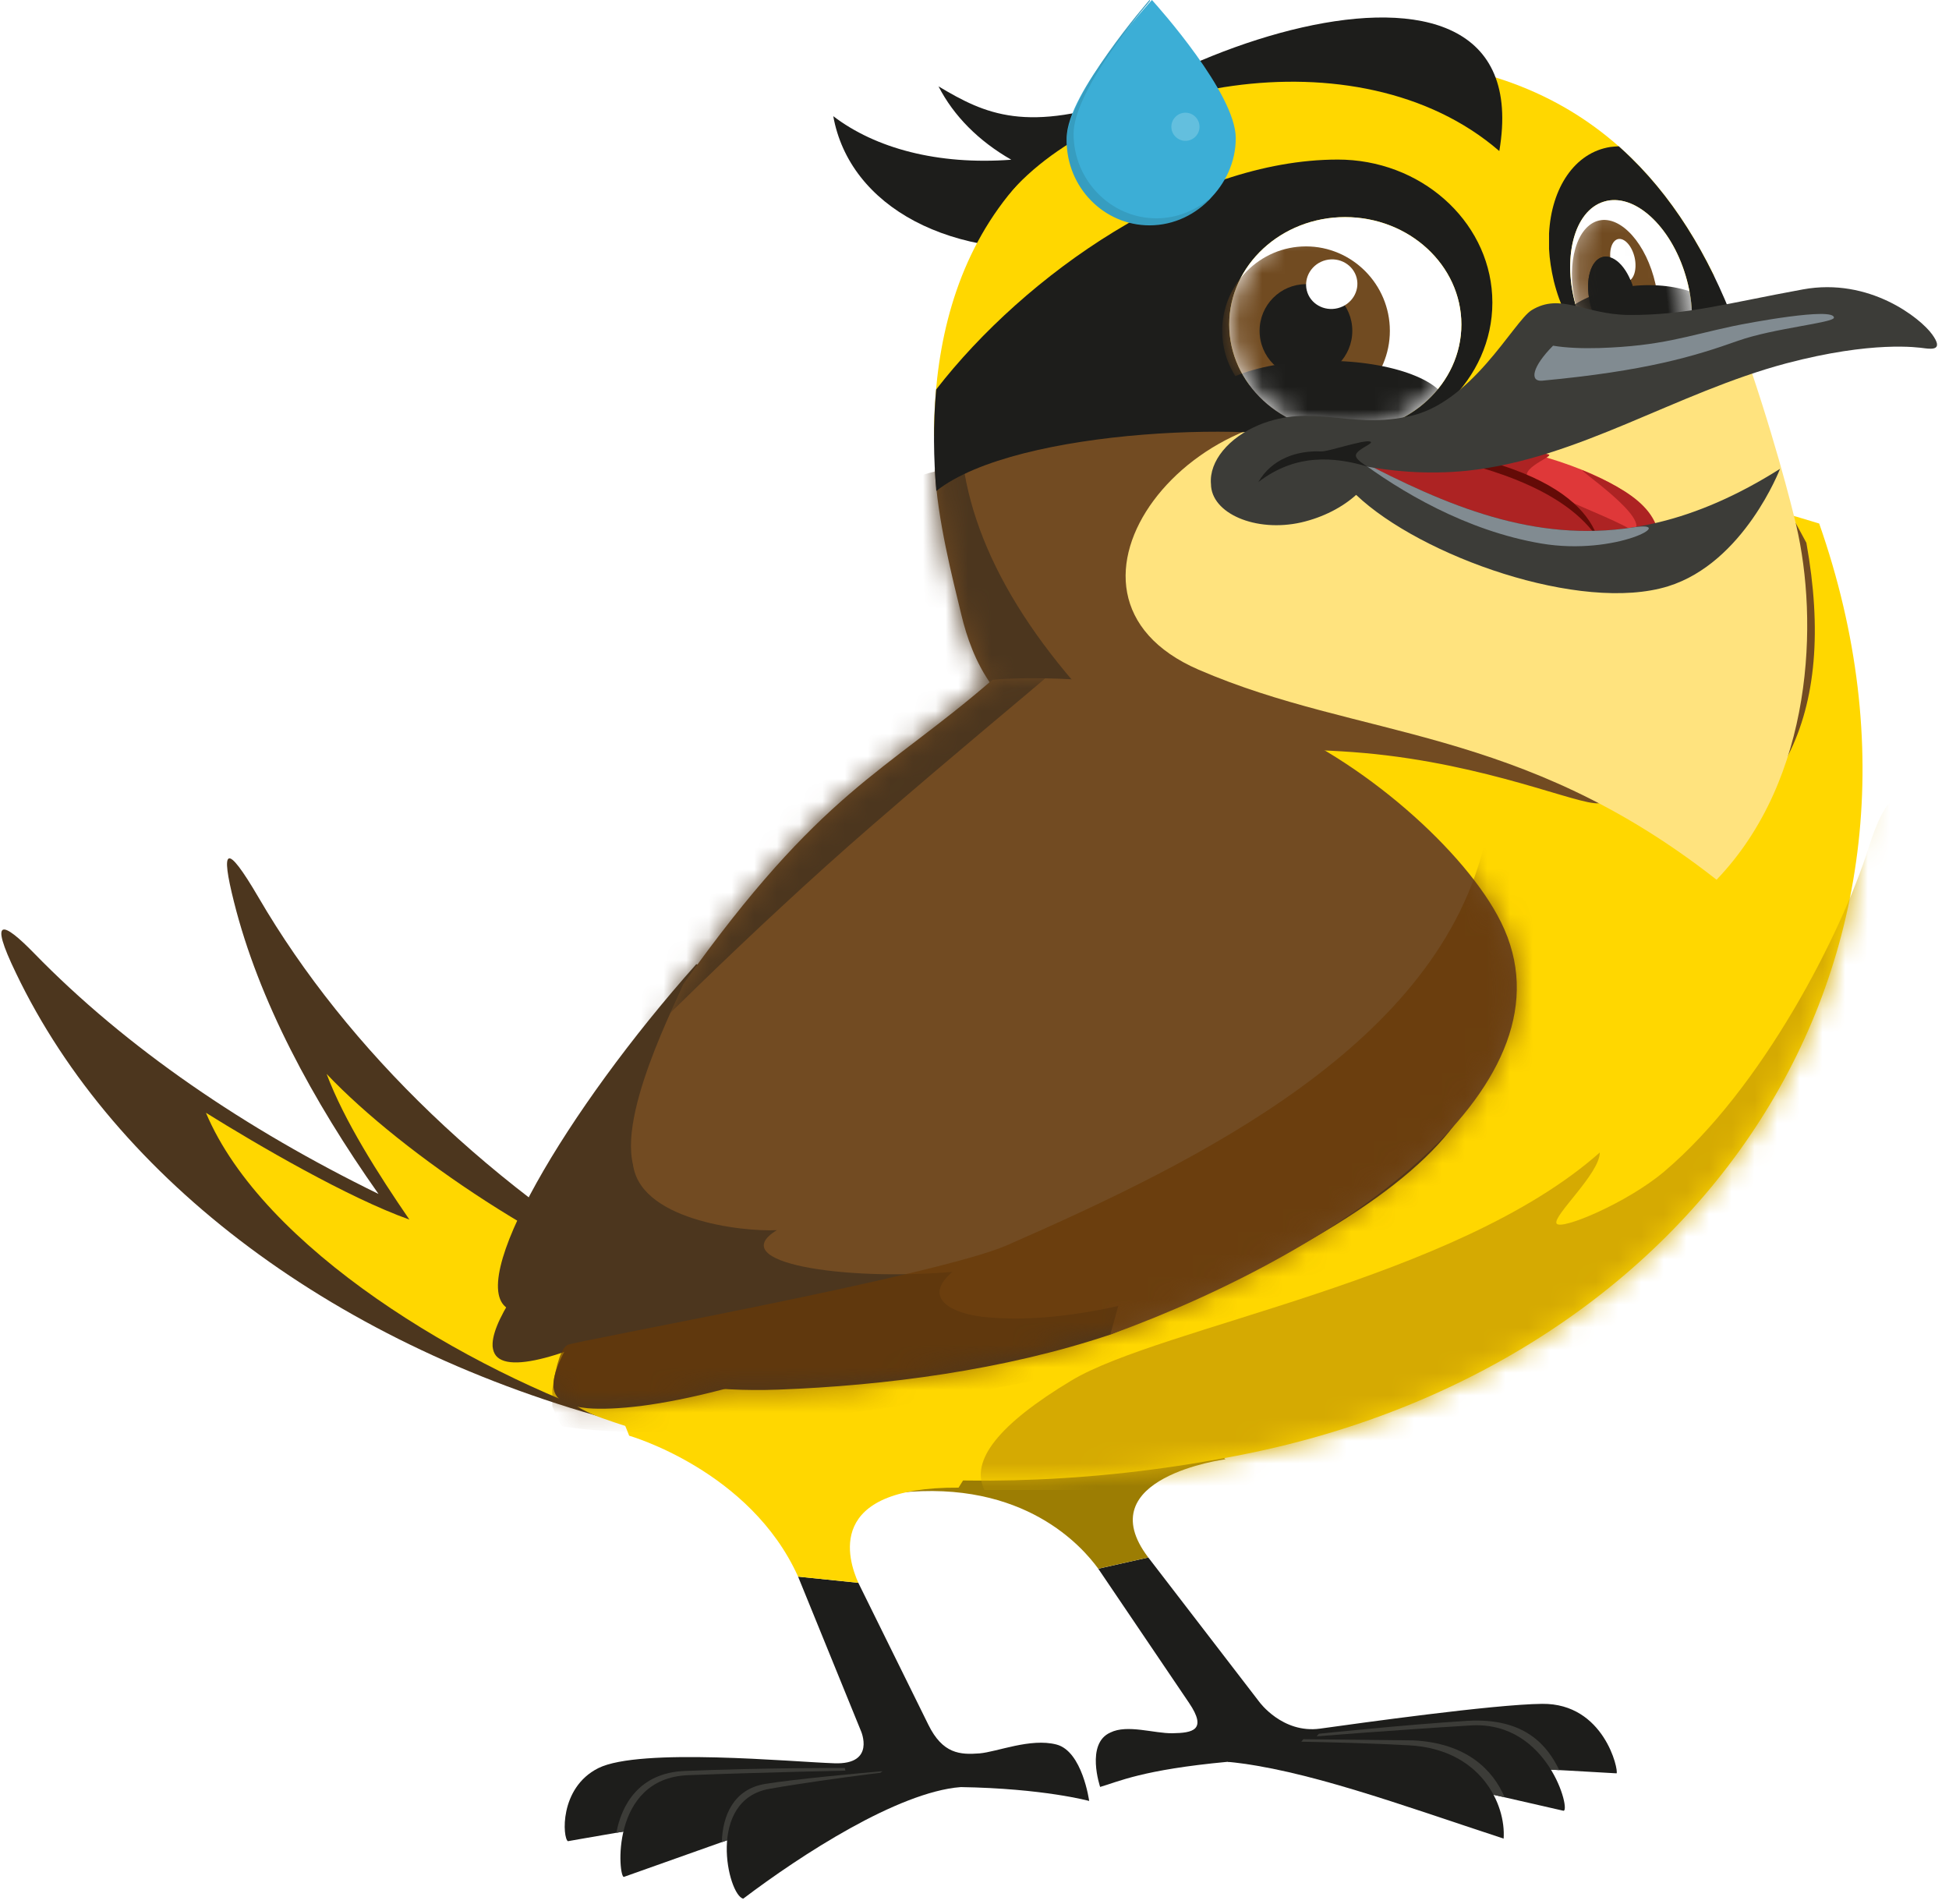 <?xml version="1.0" encoding="UTF-8"?>
<svg width="86px" height="84px" viewBox="0 0 86 84" version="1.1" xmlns="http://www.w3.org/2000/svg" xmlns:xlink="http://www.w3.org/1999/xlink">
    <!-- Generator: Sketch 51.3 (57544) - http://www.bohemiancoding.com/sketch -->
    <title>Bem-te-vi</title>
    <desc>Created with Sketch.</desc>
    <defs>
        <path d="M2.841,30.16 C-0.483,34.003 -1.551,40.658 3.66,42.505 C9.09,44.419 19.084,46.692 32.033,44.09 C52.006,40.075 64.195,22.534 57.36,3.034 C46.679,-0.246 37.447,-0.846 29.661,1.234 C26.37,2.114 23.881,4.804 22.195,9.306 L2.841,30.16 Z" id="path-1"></path>
        <path d="M38.015,10.695 L38.481,11.557 C39.171,15.399 38.902,18.525 37.675,20.936 C36.288,23.66 23.212,19.957 19.52,19.242 C18,18.947 13.756,12.705 17.27,16.047 C19.208,17.89 30.579,22.309 29.463,23.009 C28.923,23.347 25.268,21.585 19.962,20.936 C14.657,20.287 9.233,21.15 6.021,20.243 C2.731,19.314 1.654,16.645 1.196,14.74 C0.814,13.154 0.141,10.57 0.022,8.308 L14.657,0.063 L38.015,10.695 Z" id="path-3"></path>
        <path d="M1.577,0.106 C2.898,-0.3 4.518,1.164 5.175,3.365 C5.84,5.558 5.295,7.683 3.973,8.081 C2.644,8.486 1.024,7.022 0.367,4.822 C-0.298,2.629 0.247,0.504 1.577,0.106 Z" id="path-5"></path>
        <path d="M5.166,0.003 C7.988,0.003 10.296,2.128 10.296,4.741 C10.296,7.355 7.988,9.487 5.166,9.487 C2.351,9.487 0.051,7.355 0.051,4.741 C0.051,2.128 2.351,0.003 5.166,0.003 Z" id="path-7"></path>
        <path d="M16.009,0.128 C11.228,4.268 8.481,4.974 2.367,13.555 C1.831,14.831 -1.119,20.588 0.581,22.321 C1.176,22.927 7.481,20.186 8.363,20.991 C9.287,21.836 12.417,20.416 13.88,20.991 C15.67,21.694 18.312,16.872 21.208,17.941 C23.139,18.653 23.139,22.346 21.208,29.018 C31.622,25.24 41.954,17.889 38.452,10.824 C36.914,7.715 32.308,3.603 27.919,1.878 C21.919,-0.479 16.009,0.128 16.009,0.128 Z" id="path-9"></path>
        <path d="M25.688,29.029 C22.049,30.209 18.156,30.918 14.539,31.302 C12.597,31.508 10.557,31.435 8.857,31.477 C7.311,31.9 4.073,32.337 2.69,32.27 C1.312,32.202 1.303,31.257 0.752,31.058 C-1.312,30.31 1.353,24.442 5.628,17.87 C5.379,16.138 6.141,14.398 7.913,12.65 C12.25,7.367 17.137,2.396 20.663,0.163 C20.663,0.163 26.573,-0.445 32.573,1.913 C36.962,3.638 41.568,7.749 43.106,10.859 C46.608,17.924 36.276,25.275 25.862,29.053 C25.804,29.045 25.746,29.037 25.688,29.029 Z" id="path-11"></path>
    </defs>
    <g id="Symbols" stroke="none" stroke-width="1" fill="none" fill-rule="evenodd">
        <g id="Bem-te-vi-|-Erro">
            <g id="Bem-te-vi">
                <g>
                    <g id="Group" transform="translate(34.812, 59.482)" fill-rule="nonzero">
                        <path d="M15.857,9.235 L20.752,15.602 C20.752,15.602 21.769,17.011 23.431,16.786 C25.107,16.554 31.094,15.714 33.235,15.692 C35.982,15.662 36.618,18.631 36.52,18.758 C36.52,18.758 22.84,17.926 19.36,18.249 C15.58,18.601 14.54,19.126 13.732,19.358 C13.732,19.358 13.08,17.446 14.181,16.959 C14.929,16.584 16.119,17.004 16.927,16.989 C17.803,16.974 18.476,16.861 17.653,15.647 L13.649,9.73 L15.857,9.235 Z" id="Shape" fill="#1D1D1B"></path>
                        <path d="M19.262,4.901 C19.262,4.901 13.17,5.704 15.857,9.235 L13.649,9.73 C12.968,8.793 10.401,5.786 4.855,6.379 L0.096,4.017 L13.739,0.035 L19.262,4.901 Z" id="Shape" fill="#9C7D03"></path>
                        <path d="M33.991,18.616 C33.482,17.559 32.494,16.291 29.934,16.441 C27.158,16.614 23.386,17.011 23.386,17.011 L23.281,17.131 C23.932,17.079 26.155,18.211 29.201,18.031 C30.458,17.956 31.701,18.189 32.771,18.548 C33.205,18.571 33.609,18.593 33.991,18.616 Z" id="Shape" fill="#3C3C38"></path>
                        <path d="M24.202,18.129 L34.17,20.408 C34.522,20.491 33.527,16.441 30.092,16.644 C26.656,16.854 23.206,17.131 23.206,17.131 L24.202,18.129 Z" id="Shape" fill="#1D1D1B"></path>
                        <path d="M31.581,19.816 C31.079,18.631 29.927,17.424 27.555,17.304 L22.697,17.251 L22.495,17.506 L27.33,18.661 C27.42,18.668 27.502,18.668 27.584,18.676 C28.266,18.713 28.954,18.848 29.613,19.043 L30.571,19.591 L31.581,19.816 Z" id="Shape" fill="#3C3C38"></path>
                        <path d="M19.36,18.249 C22.727,18.571 26.971,20.138 31.536,21.638 C31.641,20.138 30.541,17.686 27.345,17.521 C24.247,17.349 19.958,17.326 19.958,17.326 L19.36,18.249 Z" id="Shape" fill="#1D1D1B"></path>
                    </g>
                    <g id="Group" transform="translate(0, 37.82)" fill-rule="nonzero">
                        <path d="M10.324,1.971 C11.413,6.321 13.788,10.73 16.701,14.857 C10.846,11.996 5.58,8.428 1.488,4.22 C0.156,2.857 -0.532,2.559 0.709,5.121 C5.081,14.246 14.885,21.657 27.496,24.964 C27.957,23.058 28.676,21.248 29.629,19.564 C29.622,19.564 29.614,19.564 29.614,19.564 C29.667,19.482 29.727,19.393 29.78,19.296 C21.724,14.693 15.324,8.488 11.413,1.784 C9.945,-0.726 9.733,-0.376 10.324,1.971 Z" id="Shape" fill="#4C361E"></path>
                        <path d="M9.087,11.276 C11.601,17.244 20.506,22.603 27.496,24.964 L29.78,19.296 C24.682,17.739 17.803,13.139 14.412,9.562 C15.184,11.625 16.71,14.014 18.064,15.988 C15.348,15.02 11.372,12.699 9.087,11.276 Z" id="Shape" fill="#FFD700"></path>
                    </g>
                    <g id="Path-2" transform="translate(22.912, 20.064)">
                        <g id="Mask" fill="#FFD700" fill-rule="nonzero">
                            <path d="M2.841,30.16 C-0.483,34.003 -1.551,40.658 3.66,42.505 C9.09,44.419 19.084,46.692 32.033,44.09 C52.006,40.075 64.195,22.534 57.36,3.034 C46.679,-0.246 37.447,-0.846 29.661,1.234 C26.37,2.114 23.881,4.804 22.195,9.306 L2.841,30.16 Z" id="path-5"></path>
                        </g>
                        <g id="Clipped">
                            <mask id="mask-2" fill="white">
                                <use xlink:href="#path-1"></use>
                            </mask>
                            <g id="path-5"></g>
                            <path d="M20.527,45.674 C19.882,44.381 21.16,42.772 24.363,40.845 C28.32,38.464 41.326,36.418 47.679,30.784 C47.679,31.716 45.591,33.588 45.771,33.915 C45.95,34.243 48.896,32.998 50.509,31.635 C54.868,27.955 58.354,21.109 59.552,17.305 C61.003,12.701 62.389,15.345 63.71,25.237 L40.806,45.674 L20.527,45.674 Z" id="Shape" fill="#D5AA02" fill-rule="nonzero" mask="url(#mask-2)"></path>
                        </g>
                    </g>
                    <g id="Group" transform="translate(24.866, 60.192)" fill-rule="nonzero">
                        <path d="M10.35,9.369 L13.12,16.17 C13.12,16.17 13.798,17.671 11.951,17.604 C10.105,17.545 3.374,16.902 1.535,17.818 C-0.208,18.691 -0.036,20.923 0.194,21.042 C0.194,21.042 13.842,18.602 17.513,18.654 C21.191,18.713 23.194,19.267 23.194,19.267 C23.194,19.267 22.896,17.072 21.749,16.776 C20.603,16.48 19.136,17.101 18.354,17.168 C17.498,17.234 16.731,17.19 16.098,15.904 L13.008,9.642 L10.35,9.369 Z" id="Shape" fill="#1D1D1B"></path>
                        <path d="M2.897,3.152 C2.897,3.152 8.236,4.675 10.35,9.369 L13.008,9.642 C12.562,8.644 11.489,5.406 17.431,5.443 L19.188,2.627 L1.654,0.032 L2.897,3.152 Z" id="Shape" fill="#FFD700"></path>
                        <path d="M2.331,20.672 C2.555,19.452 3.329,18.025 5.339,17.944 C8.943,17.796 12.413,17.811 12.413,17.811 L12.435,17.929 C11.757,17.944 9.367,19.474 6.27,19.593 C4.982,19.644 4.081,20.007 3.485,20.472 C3.068,20.546 2.681,20.605 2.331,20.672 Z" id="Shape" fill="#3C3C38"></path>
                        <path d="M12.785,19.023 L2.666,22.616 C2.421,22.705 2.011,18.269 5.496,18.129 C8.98,17.996 12.569,17.929 12.569,17.929 L12.785,19.023 Z" id="Shape" fill="#1D1D1B"></path>
                        <path d="M6.985,21.086 C7.015,19.94 7.484,18.743 8.906,18.513 C10.224,18.299 13.157,18.033 14.073,17.952 L12.785,19.023 L10.44,19.859 C10.373,19.866 10.298,19.881 10.224,19.896 C9.628,19.999 9.129,20.199 8.735,20.465 L6.985,21.086 Z" id="Shape" fill="#3C3C38"></path>
                        <path d="M17.513,18.654 C14.743,18.883 10.499,21.633 7.93,23.577 C7.253,23.437 6.277,19.208 9.107,18.728 C11.839,18.247 15.867,17.796 15.867,17.796 L17.513,18.654 Z" id="Shape" fill="#1D1D1B"></path>
                    </g>
                    <g id="Group-2" transform="translate(36.766, 0.71)">
                        <path d="M11.097,10.16 C5.169,10.873 0.718,8.395 0.002,4.415 C1.861,5.834 4.609,6.578 7.857,6.337 C6.415,5.511 5.318,4.407 4.646,3.101 C6.714,4.332 8.529,5.203 13.218,3.559 L11.097,10.16 Z" id="Shape" fill="#1D1D1B" fill-rule="nonzero"></path>
                        <g id="Group" transform="translate(4.356, 0)">
                            <g id="Path-6" transform="translate(0.104, 11.682)">
                                <g id="Mask" fill="#724B22" fill-rule="nonzero">
                                    <path d="M38.015,10.695 L38.481,11.557 C39.171,15.399 38.902,18.525 37.675,20.936 C36.288,23.66 23.212,19.957 19.52,19.242 C18,18.947 13.756,12.705 17.27,16.047 C19.208,17.89 30.579,22.309 29.463,23.009 C28.923,23.347 25.268,21.585 19.962,20.936 C14.657,20.287 9.233,21.15 6.021,20.243 C2.731,19.314 1.654,16.645 1.196,14.74 C0.814,13.154 0.141,10.57 0.022,8.308 L14.657,0.063 L38.015,10.695 Z" id="path-7"></path>
                                </g>
                                <g id="Clipped">
                                    <mask id="mask-4" fill="white">
                                        <use xlink:href="#path-3"></use>
                                    </mask>
                                    <g id="path-7"></g>
                                    <path d="M-0.939,8.674 L1.267,8.062 C1.894,12.457 4.814,16.969 10.025,21.598 C15.237,26.227 10.539,25.418 -4.068,19.172 L-0.939,8.674 Z" id="Shape" fill="#4C361E" fill-rule="nonzero" mask="url(#mask-4)"></path>
                                </g>
                            </g>
                            <path d="M0.089,18.533 C0.104,11.775 2.807,3.942 14.634,2.207 C25.154,0.668 31.157,4.58 34.502,11.444 L34.084,16.581 L20.532,18.225 L10.945,15.372 L0.089,18.533 Z" id="Shape" fill="#FFD700" fill-rule="nonzero"></path>
                            <path d="M25.035,5.954 C18.785,0.547 7.234,2.951 3.128,8.177 C7.212,1.929 26.954,-5.303 25.035,5.954 Z" id="Shape" fill="#1D1D1B" fill-rule="nonzero"></path>
                            <g id="Shape-Copy" transform="translate(25.948, 12.343)"></g>
                            <path d="M19.42,17.865 C11.632,15.935 4.054,25.495 11.767,28.837 C18.897,31.923 25.923,31.277 34.622,38.104 C38.915,33.628 39.117,26.666 38.139,22.476 C37.952,21.665 37.093,18.255 35.66,14.23 L24.116,19.029 L19.42,17.865 Z" id="Shape" fill="#FFE37E" fill-rule="nonzero"></path>
                            <path d="M18.233,6.337 C21.839,6.495 24.729,9.266 24.729,12.638 C24.729,16.01 21.839,18.781 18.233,18.939 L18.233,18.353 C21.055,18.353 23.362,16.22 23.362,13.607 C23.362,10.993 21.055,8.868 18.233,8.868 L18.233,6.337 Z M0.186,16.476 C4.091,11.429 11.311,6.33 17.912,6.33 C18.024,6.33 18.128,6.337 18.233,6.337 L18.233,8.868 C15.418,8.868 13.118,10.993 13.118,13.607 C13.118,16.22 15.418,18.353 18.233,18.353 L18.233,18.939 C18.128,18.939 18.024,18.946 17.912,18.946 C15.059,17.82 3.755,18.128 0.193,20.951 C0.074,19.532 0.044,18.015 0.186,16.476 Z" id="Shape" fill="#1D1D1B" fill-rule="nonzero"></path>
                            <path d="M30.851,6.255 C32.972,8.328 34.532,11.046 35.66,14.23 C35.764,14.531 35.869,14.823 35.973,15.116 C35.301,15.8 33.345,16.34 32.561,16.461 C31.994,16.543 31.411,16.446 30.851,16.205 L30.851,16.07 C31.254,16.235 31.665,16.28 32.053,16.16 C33.375,15.762 33.92,13.637 33.255,11.444 C32.792,9.882 31.837,8.695 30.851,8.275 L30.851,6.255 Z M29.94,5.774 C30.06,5.759 30.187,5.752 30.306,5.744 C30.493,5.909 30.672,6.082 30.851,6.255 L30.851,8.275 C30.448,8.11 30.037,8.065 29.656,8.185 C28.327,8.583 27.782,10.708 28.447,12.901 C28.917,14.463 29.866,15.65 30.851,16.07 L30.851,16.205 C29.335,15.559 27.969,13.832 27.439,11.684 C27.327,11.204 27.252,10.731 27.23,10.273 L27.23,9.589 C27.334,7.577 28.365,6.015 29.94,5.774 Z" id="Shape" fill="#1D1D1B" fill-rule="nonzero"></path>
                        </g>
                        <g id="Group" transform="translate(32.435, 8.079)">
                            <mask id="mask-6" fill="white">
                                <use xlink:href="#path-5"></use>
                            </mask>
                            <use id="Mask" fill="#FFFFFF" fill-rule="nonzero" xlink:href="#path-5"></use>
                            <path d="M1.36,0.939 C2.331,0.721 3.451,1.975 3.846,3.733 C4.235,5.49 3.764,7.105 2.786,7.322 C1.808,7.548 0.695,6.294 0.3,4.536 C-0.096,2.779 0.382,1.164 1.36,0.939 Z" id="Shape" fill="#714B21" fill-rule="nonzero" mask="url(#mask-6)"></path>
                            <path d="M1.532,2.546 C2.077,2.426 2.689,3.117 2.913,4.093 C3.13,5.062 2.868,5.956 2.323,6.083 C1.786,6.203 1.166,5.513 0.949,4.536 C0.733,3.56 0.994,2.666 1.532,2.546 Z" id="Shape" fill="#1D1D1B" fill-rule="nonzero" mask="url(#mask-6)"></path>
                            <path d="M2.196,1.758 C2.48,1.698 2.809,2.058 2.928,2.576 C3.04,3.087 2.898,3.56 2.614,3.628 C2.331,3.695 2.002,3.327 1.89,2.809 C1.771,2.298 1.913,1.825 2.196,1.758 Z" id="Shape" fill="#FFFFFF" fill-rule="nonzero" mask="url(#mask-6)"></path>
                            <path d="M1.532,2.546 C2.077,2.426 2.689,3.117 2.913,4.093 C3.13,5.062 2.868,5.956 2.323,6.083 C1.786,6.203 1.166,5.513 0.949,4.536 C0.733,3.56 0.994,2.666 1.532,2.546 Z" id="Shape-Copy-2" fill="#1D1D1B" fill-rule="nonzero" mask="url(#mask-6)"></path>
                            <path d="M3.031,3.82 C5.152,3.82 6.88,4.743 6.88,5.877 C6.88,7.019 5.152,7.942 3.031,7.942 C0.911,7.942 -0.816,7.019 -0.816,5.877 C-0.816,4.743 0.911,3.82 3.031,3.82 Z" id="Shape-Copy" fill="#1D1D1B" fill-rule="nonzero" mask="url(#mask-6)" transform="translate(3.032, 5.881) rotate(-6) translate(-3.032, -5.881) "></path>
                        </g>
                        <g id="Group" transform="translate(17.422, 8.866)">
                            <g id="Mask" fill="#FFFFFF" fill-rule="nonzero">
                                <path d="M5.166,0.003 C7.988,0.003 10.296,2.128 10.296,4.741 C10.296,7.355 7.988,9.487 5.166,9.487 C2.351,9.487 0.051,7.355 0.051,4.741 C0.051,2.128 2.351,0.003 5.166,0.003 Z" id="path-9"></path>
                            </g>
                            <g id="Shape-Clipped">
                                <mask id="mask-8" fill="white">
                                    <use xlink:href="#path-7"></use>
                                </mask>
                                <g id="path-9"></g>
                                <g id="Shape" mask="url(#mask-8)">
                                    <g transform="translate(-1.074, 1.252)" id="Group">
                                        <g>
                                            <path d="M4.511,0.043 C6.549,0.043 8.214,1.717 8.214,3.767 C8.214,5.818 6.549,7.492 4.511,7.492 C2.48,7.492 0.815,5.818 0.815,3.767 C0.815,1.717 2.48,0.043 4.511,0.043 Z" id="Shape" fill="#714B21" fill-rule="nonzero"></path>
                                            <path d="M4.511,1.71 C5.638,1.71 6.557,2.633 6.557,3.767 C6.557,4.909 5.638,5.833 4.511,5.833 C3.383,5.833 2.465,4.909 2.465,3.767 C2.465,2.633 3.383,1.71 4.511,1.71 Z" id="Shape" fill="#1D1D1B" fill-rule="nonzero"></path>
                                            <path d="M5.649,0.617 C6.275,0.617 6.783,1.113 6.783,1.713 C6.783,2.314 6.275,2.802 5.649,2.802 C5.023,2.802 4.514,2.314 4.514,1.713 C4.514,1.113 5.023,0.617 5.649,0.617 Z" id="Shape" fill="#FFFFFF" fill-rule="nonzero" transform="translate(5.649, 1.71) rotate(-14) translate(-5.649, -1.71) "></path>
                                            <path d="M5.382,5.09 C8.348,5.09 10.764,6.014 10.764,7.148 C10.764,8.289 8.348,9.213 5.382,9.213 C2.416,9.213 0,8.289 0,7.148 C0,6.014 2.416,5.09 5.382,5.09 Z" id="Shape-Copy" fill="#1D1D1B" fill-rule="nonzero"></path>
                                        </g>
                                    </g>
                                </g>
                            </g>
                        </g>
                        <g transform="translate(16.544, 14.828)" fill-rule="nonzero" id="Group">
                            <g transform="translate(3.223, 0.108)">
                                <g transform="translate(9.108, 5.989) rotate(5) translate(-9.108, -5.989) translate(0.454, 0.818)">
                                    <path d="M0.828,3.632 C0.828,3.632 6.607,2.258 12.215,3.76 C17.822,5.269 16.164,7.763 16.164,7.763 C16.164,7.763 12.237,8.559 8.347,7.297 C4.449,6.043 0.828,3.632 0.828,3.632 Z" id="Shape" fill="#DF3839"></path>
                                    <path d="M8.499,7.627 C12.45,7.627 16.951,6.457 16.782,5.018 C16.507,2.668 14.356,2.551 12.105,2.673 C11.636,2.698 15.837,3.255 15.26,4.125 C14.915,3.987 12.799,4.149 12.085,4.157 C10.869,4.172 11.192,4.062 10.377,4.088 C9.222,4.125 10.665,2.701 10.433,2.701 C10.202,2.701 1.285,4.793 1.285,6.233 C1.285,7.673 4.547,7.627 8.499,7.627 Z" id="Oval-3" fill="#AD2323" transform="translate(9.036, 5.134) rotate(21) translate(-9.036, -5.134) "></path>
                                    <path d="M0.022,3.895 C2.627,3.527 6.428,3.272 9.683,4.143 C12.207,4.819 13.275,5.893 13.693,6.876 C12.984,5.968 11.684,5.074 9.385,4.458 C6.331,3.64 2.881,3.647 0.022,3.895 Z" id="Shape" fill="#640B07"></path>
                                </g>
                            </g>
                            <g transform="translate(0.049, 3.32)">
                                <path d="M5.921,1.083 C12.014,4.32 17.614,6.61 25.185,1.827 C25.185,1.827 23.602,5.964 20.249,7.008 C16.404,8.202 9.333,5.687 6.481,2.976 C5.884,3.516 5.032,3.967 4.054,4.192 C2.053,4.643 0.075,3.794 0.075,2.487 L2.135,0.047 L5.921,1.083 Z" id="Shape" fill="#3C3C38"></path>
                                <path d="M6.518,1.391 C10.522,3.489 14.349,5.086 18.707,4.411 C20.728,4.097 17.964,5.683 14.653,5.122 C11.335,4.56 8.421,2.823 6.518,1.391 Z" id="Shape" fill="#818B91"></path>
                            </g>
                        </g>
                        <g id="Group" transform="translate(16.592, 11.89)" fill-rule="nonzero">
                            <g id="Shape" transform="translate(0, 0)">
                                <path d="M4.741,7.416 C4.741,7.416 7.713,8.55 11.394,8.167 C16.262,7.657 20.608,4.72 25.469,3.429 C29.262,2.43 31.263,2.723 31.584,2.768 C31.905,2.805 32.405,2.85 31.897,2.152 C31.39,1.446 29.135,-0.371 26.193,0.169 C22.825,0.785 21.041,1.311 18.517,1.296 C16.576,1.281 15.508,0.297 14.224,1.086 C13.432,1.574 11.536,5.314 8.676,5.794 C6.123,6.312 4.555,5.193 2.195,6.147 L2.18,6.155 C0.859,6.71 -0.007,7.747 0.075,8.746 L4.741,7.416 Z" fill="#3C3C38"></path>
                                <path d="M14.69,4.196 C19.276,3.768 21.416,3.116 23.328,2.437 C24.902,1.878 27.565,1.644 27.565,1.414 C27.565,0.937 23.763,1.65 23.107,1.79 C21.064,2.225 19.963,2.665 17.225,2.755 C16.493,2.777 15.753,2.75 15.171,2.652 C14.228,3.601 14.136,4.248 14.69,4.196 Z" fill="#818B91"></path>
                            </g>
                            <path d="M6.966,7.98 C5.503,7.552 3.815,7.401 2.165,8.67 C2.756,7.649 3.861,7.27 4.933,7.318 C5.25,7.332 6.795,6.796 7.092,6.879 C7.324,6.944 6.621,7.166 6.486,7.429 C6.381,7.634 6.83,7.882 6.966,7.98 Z" id="Shape" fill="#1D1D1B"></path>
                        </g>
                    </g>
                    <g id="Group" transform="translate(21.669, 29.83)">
                        <g id="Group-3" transform="translate(0.032, 0.035)">
                            <path d="M8.552,13.588 C2.353,21.315 -0.318,27.988 2.118,29.018 C3.568,29.63 6.536,31.675 12.655,31.445 C17.331,31.269 22.601,30.591 27.289,29.018 C35.447,25.721 40.572,22.548 42.666,19.498 C44.76,16.448 33.389,14.478 8.552,13.588 Z" id="Shape" fill="#4C361E" fill-rule="nonzero"></path>
                            <path d="M8.583,12.881 C3.194,19.599 -0.973,27.626 1.145,28.522 C3.369,29.46 15.473,30.448 24.883,27.292 L23.251,15.761 L8.583,12.881 Z" id="Shape" fill="#4C361E" fill-rule="nonzero" transform="translate(12.733, 21.163) rotate(3) translate(-12.733, -21.163) "></path>
                            <path d="M3.047,31.611 C4.3,33.232 17.606,30.435 26.114,23.176 L18.196,14.725 C10.319,21.252 1.795,29.981 3.047,31.611 Z" id="Shape" fill="#4C361E" fill-rule="nonzero"></path>
                            <path d="M14.454,29.586 C18.267,28.141 22.395,25.999 25.783,23.151 L18.181,15.035 C17.322,15.75 16.463,16.48 15.62,17.211 C15.234,17.556 14.84,17.9 14.454,18.245 L14.454,17.64 C14.754,17.379 15.045,17.119 15.345,16.85 C16.266,16.052 17.172,15.271 18.062,14.54 L18.212,14.414 L18.354,14.557 L26.271,23.008 L26.444,23.193 L26.247,23.353 C22.742,26.352 18.417,28.586 14.454,30.073 L14.454,29.586 Z M4.253,31.796 C4.844,31.846 5.623,31.821 6.537,31.703 C8.633,31.434 11.445,30.729 14.454,29.586 L14.454,30.073 C11.461,31.199 8.672,31.896 6.592,32.165 C5.639,32.283 4.836,32.316 4.221,32.266 C3.804,32.224 3.465,32.148 3.213,32.022 L3.213,31.46 C3.355,31.636 3.709,31.745 4.253,31.796 Z M14.454,18.245 L14.454,17.64 C11.28,20.471 8.263,23.428 6.088,25.898 C4.781,27.385 3.772,28.704 3.213,29.746 L3.213,30.687 C3.544,29.729 4.718,28.133 6.403,26.217 C8.507,23.831 11.398,20.983 14.454,18.245 Z M3.213,32.022 C3.071,31.947 2.961,31.863 2.882,31.762 L2.882,31.754 C2.874,31.754 2.874,31.745 2.866,31.737 C2.787,31.628 2.74,31.502 2.724,31.35 L2.724,31.115 C2.756,30.745 2.929,30.283 3.213,29.746 L3.213,30.687 C3.095,31.031 3.095,31.292 3.213,31.451 C3.213,31.451 3.213,31.451 3.213,31.46 L3.213,32.022 Z" id="Shape" fill="#4C361E" fill-rule="nonzero"></path>
                            <path d="M0.364,29.822 C1.61,31.316 12.246,25.546 20.063,19.561 L15.155,13.676 C7.338,19.653 -0.881,28.327 0.364,29.822 Z" id="Shape" fill="#4C361E" fill-rule="nonzero"></path>
                            <path d="M10.093,17.574 C11.692,16.156 13.363,14.77 15.018,13.514 L15.195,13.375 L15.331,13.545 L20.24,19.43 L20.377,19.592 L20.2,19.723 C17.026,22.157 13.387,24.553 10.093,26.448 L10.093,25.947 C13.251,24.121 16.705,21.841 19.75,19.523 L15.122,13.968 C13.427,15.278 11.716,16.703 10.093,18.151 L10.093,17.574 Z M0.188,29.953 C0.099,29.845 0.051,29.698 0.035,29.537 L0.035,29.398 C0.099,28.227 1.73,25.947 4.196,23.289 C5.859,21.495 7.908,19.507 10.093,17.574 L10.093,18.151 C8.037,19.992 6.108,21.872 4.526,23.574 C1.73,26.594 -0.005,29.036 0.541,29.691 C1.079,30.338 3.947,29.259 7.643,27.31 C8.43,26.895 9.25,26.432 10.093,25.947 L10.093,26.448 C9.322,26.887 8.575,27.303 7.852,27.68 C3.963,29.737 0.894,30.8 0.188,29.953 Z" id="Shape" fill="#4C361E" fill-rule="nonzero"></path>
                            <g id="Path-3" transform="translate(6.081, 0)">
                                <g id="Mask" fill="#724B22" fill-rule="nonzero">
                                    <path d="M16.009,0.128 C11.228,4.268 8.481,4.974 2.367,13.555 C1.831,14.831 -1.119,20.588 0.581,22.321 C1.176,22.927 7.481,20.186 8.363,20.991 C9.287,21.836 12.417,20.416 13.88,20.991 C15.67,21.694 18.312,16.872 21.208,17.941 C23.139,18.653 23.139,22.346 21.208,29.018 C31.622,25.24 41.954,17.889 38.452,10.824 C36.914,7.715 32.308,3.603 27.919,1.878 C21.919,-0.479 16.009,0.128 16.009,0.128 Z" id="path-11"></path>
                                </g>
                                <g id="Clipped">
                                    <mask id="mask-10" fill="white">
                                        <use xlink:href="#path-9"></use>
                                    </mask>
                                    <g id="path-11"></g>
                                    <path d="M-0.531,17.131 C-0.132,16.748 5.241,11.279 10.663,6.583 C14.513,3.248 17.633,0.684 18.472,-0.052 C19.032,-0.543 17.712,-0.893 14.513,-1.102 L-7.103,18.313 C-3.151,17.937 -0.961,17.543 -0.531,17.131 Z" id="Shape" fill="#4C361E" fill-rule="nonzero" mask="url(#mask-10)"></path>
                                </g>
                            </g>
                            <path d="M8.348,23.23 L35.508,7.466 C34.674,9.811 36.882,12.898 34.996,16.505 C32.928,20.459 30.312,24.356 27.334,26.414 C26.249,27.163 24.76,27.586 25.026,25.795 C21.667,29.261 17.14,32.114 17.973,29.486 C16.866,30.555 13.003,33.208 11.185,31.372 C9.974,30.148 9.028,27.434 8.348,23.23 Z" id="Shape" fill="#724B22" fill-rule="nonzero" transform="translate(22.065, 19.734) rotate(41) translate(-22.065, -19.734) "></path>
                        </g>
                        <g id="Path-5" transform="translate(1.459, 0)">
                            <g id="Clipped">
                                <mask id="mask-12" fill="white">
                                    <use xlink:href="#path-11"></use>
                                </mask>
                                <g id="path-13"></g>
                                <path d="M42.42,7.209 C40.385,16.203 29.808,21.385 21.314,25.107 C18.233,26.457 2.343,29.315 1.929,29.503 C1.653,29.629 1.424,30.284 1.243,31.471 L1.243,32.216 C1.479,32.798 1.629,33.095 1.694,33.105 C6.269,33.803 11.981,32.79 14.595,32.482 C17.68,32.117 28.172,30.016 46.07,26.179 L46.07,8.024 C44.994,1.484 43.777,1.212 42.42,7.209 Z" id="Shape" fill-opacity="0.7" fill="#683907" fill-rule="nonzero" style="mix-blend-mode: darken;" mask="url(#mask-12)"></path>
                            </g>
                        </g>
                    </g>
                    <g id="drop" transform="translate(47.068, 0)" fill-rule="nonzero">
                        <path d="M7.46,6.092 C7.46,4.133 4.041,0.306 3.761,0 C3.761,0 0,4.072 0,6.092 C0,8.113 1.678,9.766 3.73,9.766 C3.854,9.766 4.01,9.766 4.134,9.735 C4.165,9.735 4.196,9.735 4.227,9.704 C4.32,9.704 4.414,9.674 4.507,9.674 C4.538,9.674 4.569,9.643 4.631,9.643 C4.725,9.613 4.818,9.613 4.911,9.582 C4.942,9.582 4.973,9.551 5.004,9.551 C5.098,9.521 5.191,9.49 5.284,9.46 C5.315,9.46 5.346,9.429 5.346,9.429 C5.439,9.398 5.533,9.337 5.626,9.276 C5.657,9.276 5.657,9.245 5.688,9.245 C5.781,9.184 5.875,9.123 5.968,9.062 C5.968,9.062 5.999,9.062 5.999,9.031 C6.092,8.97 6.185,8.878 6.279,8.817 C6.994,8.113 7.46,7.164 7.46,6.092 Z" id="Shape" fill="#3CAED6"></path>
                        <path d="M5.24,4.972 C4.898,4.972 4.618,5.251 4.618,5.593 C4.618,5.935 4.898,6.214 5.24,6.214 C5.582,6.214 5.861,5.935 5.861,5.593 C5.861,5.251 5.581,4.972 5.24,4.972 Z" id="Shape" fill="#63BFDE"></path>
                        <path d="M3.958,9.632 C1.949,9.632 0.304,7.955 0.304,5.904 C0.304,4.195 2.801,1.056 3.684,0.031 L3.654,0 C3.654,0 0,4.164 0,6.214 C0,8.265 1.644,9.943 3.654,9.943 C4.75,9.943 5.724,9.446 6.394,8.7 C5.724,9.26 4.902,9.632 3.958,9.632 Z" id="Shape" fill="#369DC0"></path>
                    </g>
                </g>
            </g>
        </g>
    </g>
</svg>